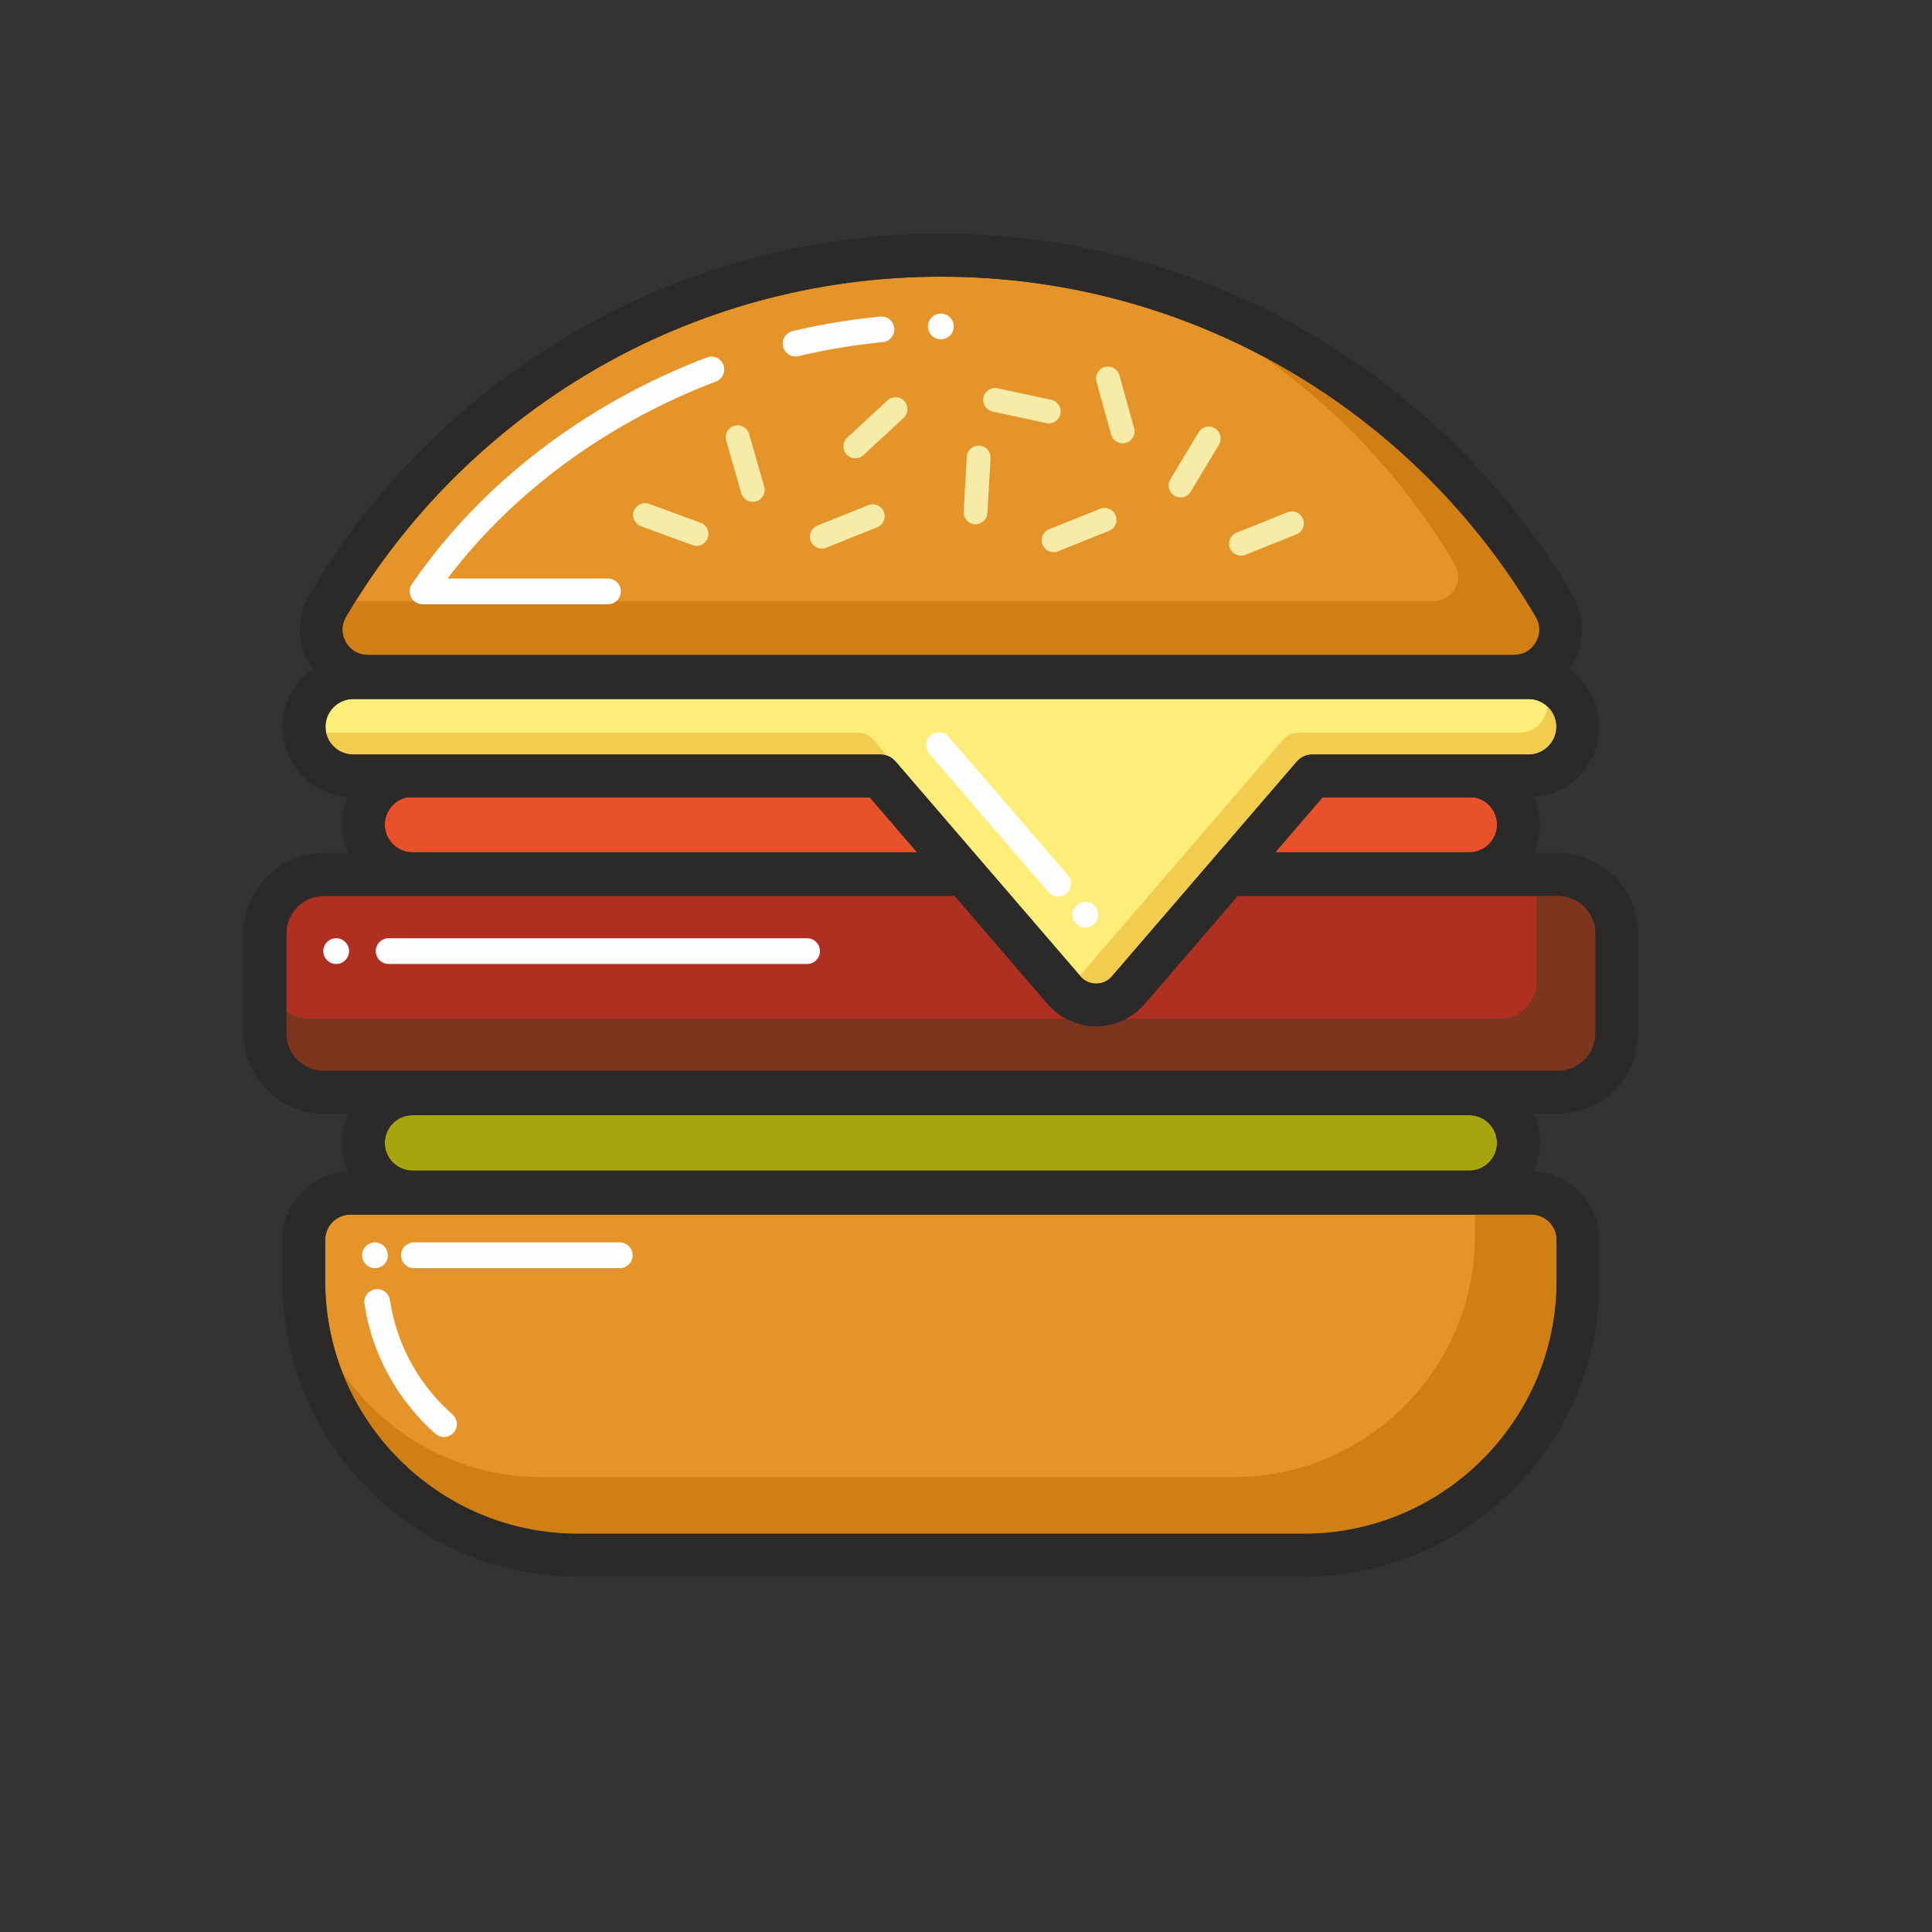 <?xml version="1.0" encoding="UTF-8" standalone="no" ?>
<!DOCTYPE svg PUBLIC "-//W3C//DTD SVG 1.1//EN" "http://www.w3.org/Graphics/SVG/1.1/DTD/svg11.dtd">
<svg xmlns="http://www.w3.org/2000/svg" xmlns:xlink="http://www.w3.org/1999/xlink" version="1.1" width="1080" height="1080" viewBox="0 0 1080 1080" xml:space="preserve">
<rect x="0" y="0" width="1080" height="1080" fill="#333333" stroke="none"/>
<desc>Created with Fabric.js 5.2.4</desc>
<defs>
</defs>
<g transform="matrix(1 0 0 1 540 540)" id="72c023aa-5439-4fd9-8b83-d4c6b9fb5ca8"  >
<rect style="stroke: none; stroke-width: 1; stroke-dasharray: none; stroke-linecap: butt; stroke-dashoffset: 0; stroke-linejoin: miter; stroke-miterlimit: 4; fill: rgb(255,255,255); fill-rule: nonzero; opacity: 1; visibility: hidden;" vector-effect="non-scaling-stroke"  x="-540" y="-540" rx="0" ry="0" width="1080" height="1080" />
</g>
<g transform="matrix(1 0 0 1 540 540)" id="cef57550-0d10-47a6-8589-08d5b6554303"  >
</g>
<g transform="matrix(1 0 0 1 525.96 260.37)"  >
<path style="stroke: none; stroke-width: 1; stroke-dasharray: none; stroke-linecap: butt; stroke-dashoffset: 0; stroke-linejoin: miter; stroke-miterlimit: 4; fill: rgb(229,148,42); fill-rule: evenodd; opacity: 1;" vector-effect="non-scaling-stroke"  transform=" translate(-787.53, -271.05)" d="M 787.527 165.333 C 929.171 165.333 1052.968 241.688 1120.039 355.472 C 1122.686 359.959 1122.717 365.127 1120.135 369.651 C 1117.548 374.179 1113.075 376.775 1107.866 376.775 L 467.189 376.775 C 461.977 376.775 457.507 374.179 454.919 369.651 C 452.337 365.127 452.371 359.959 455.016 355.472 C 522.087 241.689 645.884 165.333 787.527 165.333 z" stroke-linecap="round" />
</g>
<g transform="matrix(1 0 0 1 525.96 282.35)"  >
<path style="stroke: none; stroke-width: 1; stroke-dasharray: none; stroke-linecap: butt; stroke-dashoffset: 0; stroke-linejoin: miter; stroke-miterlimit: 4; fill: rgb(208,127,21); fill-rule: evenodd; opacity: 1;" vector-effect="non-scaling-stroke"  transform=" translate(-787.53, -293.04)" d="M 966.504 209.296 C 1030.295 242.775 1083.556 293.583 1120.037 355.472 C 1122.687 359.959 1122.713 365.126 1120.136 369.651 C 1117.552 374.179 1113.076 376.775 1107.864 376.775 L 467.186 376.775 C 461.976 376.775 457.503 374.179 454.922 369.651 C 452.338 365.125 452.374 359.959 455.02 355.472 C 456.75 352.537 458.529 349.636 460.333 346.749 L 1063.008 346.749 C 1068.045 346.749 1072.371 344.243 1074.867 339.867 C 1077.357 335.495 1077.331 330.501 1074.771 326.168 C 1047.474 279.856 1010.45 239.962 966.504 209.296 z" stroke-linecap="round" />
</g>
<g transform="matrix(1 0 0 1 525.96 768.16)"  >
<path style="stroke: none; stroke-width: 1; stroke-dasharray: none; stroke-linecap: butt; stroke-dashoffset: 0; stroke-linejoin: miter; stroke-miterlimit: 4; fill: rgb(229,148,42); fill-rule: evenodd; opacity: 1;" vector-effect="non-scaling-stroke"  transform=" translate(-787.53, -778.84)" d="M 584.615 868.034 L 990.445 868.034 C 1068.249 868.034 1131.708 804.574 1131.708 726.771 L 1131.708 703.771 C 1131.708 695.989 1125.362 689.644 1117.582 689.644 L 457.475 689.644 C 449.698 689.644 443.349 695.991 443.349 703.771 L 443.349 726.771 C 443.349 804.572 506.809 868.034 584.615 868.034 z" stroke-linecap="round" />
</g>
<g transform="matrix(1 0 0 1 530.64 768.16)"  >
<path style="stroke: none; stroke-width: 1; stroke-dasharray: none; stroke-linecap: butt; stroke-dashoffset: 0; stroke-linejoin: miter; stroke-miterlimit: 4; fill: rgb(208,127,21); fill-rule: evenodd; opacity: 1;" vector-effect="non-scaling-stroke"  transform=" translate(-792.21, -778.84)" d="M 584.613 868.036 L 990.448 868.036 C 1068.253 868.036 1131.71 804.574 1131.71 726.765 L 1131.71 703.768 C 1131.71 695.988 1125.364 689.644 1117.584 689.644 L 1086.051 689.644 L 1086.051 701.606 C 1086.051 775.835 1025.514 836.374 951.292 836.374 L 564.133 836.374 C 517.909 836.374 476.999 812.889 452.708 777.248 C 473.097 830.25 524.582 868.036 584.613 868.036 z" stroke-linecap="round" />
</g>
<g transform="matrix(1 0 0 1 525.96 549.69)"  >
<path style="stroke: none; stroke-width: 1; stroke-dasharray: none; stroke-linecap: butt; stroke-dashoffset: 0; stroke-linejoin: miter; stroke-miterlimit: 4; fill: rgb(175,47,33); fill-rule: evenodd; opacity: 1;" vector-effect="non-scaling-stroke"  transform=" translate(-787.53, -560.37)" d="M 442.567 609.219 L 1132.494 609.219 C 1143.991 609.219 1153.4 599.815 1153.4 588.314 L 1153.4 532.422 C 1153.4 520.925 1143.983 511.52 1132.494 511.52 L 953.441 511.52 L 901.303 572.083 L 901.248 572.037 L 901.21 572.083 C 897.833 575.999 893.769 579.054 889.116 581.187 C 884.398 583.349 879.441 584.457 874.33 584.457 C 869.224 584.457 864.262 583.349 859.541 581.187 C 855.815 579.476 852.44 577.16 849.492 574.269 C 848.745 573.597 848.03 572.865 847.356 572.082 L 795.218 511.519 L 442.568 511.519 C 431.076 511.519 421.662 520.932 421.662 532.421 L 421.662 588.313 C 421.661 599.808 431.07 609.219 442.567 609.219 z" stroke-linecap="round" />
</g>
<g transform="matrix(1 0 0 1 525.97 549.69)"  >
<path style="stroke: none; stroke-width: 1; stroke-dasharray: none; stroke-linecap: butt; stroke-dashoffset: 0; stroke-linejoin: miter; stroke-miterlimit: 4; fill: rgb(125,54,29); fill-rule: evenodd; opacity: 1;" vector-effect="non-scaling-stroke"  transform=" translate(-787.53, -560.37)" d="M 442.567 609.219 L 1132.491 609.219 C 1143.99 609.219 1153.401 599.815 1153.401 588.314 L 1153.401 532.42 C 1153.401 520.924 1143.985 511.52 1132.491 511.52 L 1120.51 511.52 L 1120.51 559.857 C 1120.51 570.969 1111.418 580.057 1100.305 580.057 L 891.369 580.057 C 890.634 580.457 889.883 580.834 889.116 581.187 C 884.398 583.349 879.441 584.457 874.33 584.457 C 869.224 584.457 864.262 583.349 859.541 581.187 C 858.776 580.837 858.027 580.46 857.293 580.057 L 433.695 580.057 C 429.193 580.057 425.027 578.565 421.661 576.05 L 421.661 588.314 C 421.661 599.805 431.068 609.219 442.567 609.219 z" stroke-linecap="round" />
</g>
<g transform="matrix(1 0 0 1 525.97 461.1)"  >
<path style="stroke: none; stroke-width: 1; stroke-dasharray: none; stroke-linecap: butt; stroke-dashoffset: 0; stroke-linejoin: miter; stroke-miterlimit: 4; fill: rgb(231,82,42); fill-rule: evenodd; opacity: 1;" vector-effect="non-scaling-stroke"  transform=" translate(-787.53, -471.78)" d="M 1082.901 487.13 C 1091.43 487.13 1098.405 480.155 1098.405 471.628 L 1098.405 471.628 C 1098.405 464.14 1093.02 457.845 1085.93 456.427 L 1000.869 456.427 L 974.438 487.13 L 1082.901 487.13 L 1082.901 487.13 z M 489.131 456.427 C 482.042 457.845 476.657 464.14 476.657 471.628 L 476.657 471.628 C 476.657 480.154 483.633 487.13 492.159 487.13 L 774.221 487.13 L 747.79 456.427 L 489.131 456.427 z" stroke-linecap="round" />
</g>
<g transform="matrix(1 0 0 1 525.97 470.26)"  >
<path style="stroke: none; stroke-width: 1; stroke-dasharray: none; stroke-linecap: butt; stroke-dashoffset: 0; stroke-linejoin: miter; stroke-miterlimit: 4; fill: rgb(252,238,121); fill-rule: evenodd; opacity: 1;" vector-effect="non-scaling-stroke"  transform=" translate(-787.53, -480.94)" d="M 883.118 556.431 L 986.397 436.464 C 988.678 433.812 991.688 432.432 995.186 432.432 L 1116.065 432.432 C 1124.593 432.432 1131.569 425.457 1131.569 416.931 L 1131.569 416.931 C 1131.569 408.402 1124.593 401.427 1116.065 401.427 C 897.04 401.427 678.019 401.427 458.994 401.427 C 450.468 401.427 443.493 408.402 443.493 416.931 L 443.493 416.931 C 443.493 425.456 450.468 432.432 458.994 432.432 L 753.471 432.432 C 756.972 432.432 759.977 433.812 762.261 436.464 L 865.538 556.431 C 867.819 559.082 870.829 560.462 874.327 560.462 C 877.825 560.462 880.834 559.082 883.118 556.431 z" stroke-linecap="round" />
</g>
<g transform="matrix(1 0 0 1 526.15 472.37)"  >
<path style="stroke: none; stroke-width: 1; stroke-dasharray: none; stroke-linecap: butt; stroke-dashoffset: 0; stroke-linejoin: miter; stroke-miterlimit: 4; fill: rgb(242,204,79); fill-rule: evenodd; opacity: 1;" vector-effect="non-scaling-stroke"  transform=" translate(-787.72, -483.05)" d="M 883.114 556.435 L 986.28 436.607 C 988.641 433.864 991.753 432.436 995.372 432.436 L 1116.064 432.436 C 1124.593 432.436 1131.571 425.456 1131.571 416.928 L 1131.571 416.928 C 1131.571 412.486 1129.673 408.464 1126.654 405.633 C 1126.051 413.792 1119.183 420.283 1110.879 420.283 L 987.456 420.283 C 983.957 420.283 980.951 421.665 978.666 424.314 L 865.227 556.075 L 865.537 556.433 C 867.819 559.084 870.828 560.464 874.326 560.464 C 877.825 560.464 880.832 559.084 883.114 556.435 L 883.114 556.435 z M 443.86 420.283 C 445.403 427.215 451.621 432.437 458.997 432.437 L 756.868 432.437 L 749.876 424.315 C 747.594 421.665 744.585 420.284 741.087 420.284 L 443.86 420.284 z" stroke-linecap="round" />
</g>
<g transform="matrix(1 0 0 1 525.97 638.89)"  >
<path style="stroke: none; stroke-width: 1; stroke-dasharray: none; stroke-linecap: butt; stroke-dashoffset: 0; stroke-linejoin: miter; stroke-miterlimit: 4; fill: rgb(166,164,15); fill-rule: evenodd; opacity: 1;" vector-effect="non-scaling-stroke"  transform=" translate(-787.53, -649.58)" d="M 1082.901 665.077 C 1091.43 665.077 1098.405 658.102 1098.405 649.576 L 1098.405 649.576 C 1098.405 641.048 1091.43 634.073 1082.901 634.073 C 863.876 634.073 711.184 634.073 492.159 634.073 C 483.634 634.073 476.657 641.048 476.657 649.576 L 476.657 649.576 C 476.657 658.102 483.633 665.077 492.159 665.077 C 820.439 665.077 815.285 665.077 1082.901 665.077 z" stroke-linecap="round" />
</g>
<g transform="matrix(1 0 0 1 541.38 257.77)"  >
<path style="stroke: none; stroke-width: 1; stroke-dasharray: none; stroke-linecap: butt; stroke-dashoffset: 0; stroke-linejoin: miter; stroke-miterlimit: 4; fill: rgb(247,236,167); fill-rule: evenodd; opacity: 1;" vector-effect="non-scaling-stroke"  transform=" translate(-802.94, -268.45)" d="M 890.908 258.247 L 890.905 258.247 C 887.38 259.229 883.697 257.148 882.717 253.623 L 874.501 224.036 C 873.522 220.511 875.605 216.83 879.13 215.851 L 879.133 215.851 C 882.66 214.872 886.339 216.952 887.318 220.477 L 895.534 250.061 C 896.513 253.59 894.433 257.269 890.908 258.247 L 890.908 258.247 z M 615.872 296.308 L 615.872 296.308 C 617.132 292.876 620.974 291.096 624.407 292.353 L 653.231 302.929 C 656.664 304.189 658.44 308.028 657.183 311.462 L 657.183 311.462 C 655.923 314.895 652.084 316.676 648.648 315.416 L 619.826 304.844 C 616.393 303.581 614.615 299.741 615.872 296.308 L 615.872 296.308 z M 949.093 317.12 L 949.093 317.117 C 947.733 313.722 949.393 309.832 952.791 308.471 L 981.293 297.051 C 984.688 295.693 988.576 297.356 989.939 300.754 L 989.939 300.757 C 991.3 304.152 989.634 308.04 986.239 309.401 L 957.737 320.821 C 954.34 322.18 950.453 320.517 949.093 317.12 L 949.093 317.12 z M 844.354 315.171 L 844.351 315.168 C 842.991 311.773 844.653 307.883 848.049 306.522 L 876.554 295.105 C 879.947 293.744 883.837 295.407 885.197 298.805 L 885.197 298.807 C 886.56 302.202 884.895 306.09 881.499 307.451 L 852.997 318.871 C 849.599 320.231 845.714 318.569 844.354 315.171 L 844.354 315.171 z M 714.779 313.148 L 714.776 313.145 C 713.416 309.75 715.078 305.86 718.474 304.499 L 746.976 293.079 C 750.371 291.721 754.261 293.384 755.622 296.782 L 755.622 296.785 C 756.985 300.18 755.32 304.068 751.924 305.428 L 723.422 316.848 C 720.024 318.209 716.139 316.546 714.779 313.148 L 714.779 313.148 z M 672.057 248.683 L 672.059 248.68 C 675.577 247.672 679.277 249.719 680.286 253.237 L 688.759 282.749 C 689.769 286.267 687.717 289.965 684.2 290.975 L 684.197 290.975 C 680.681 291.986 676.984 289.936 675.974 286.418 L 667.501 256.906 C 666.492 253.388 668.539 249.691 672.057 248.683 L 672.057 248.683 z M 940.687 250.075 L 940.69 250.075 C 943.826 251.959 944.853 256.062 942.972 259.198 L 927.171 285.527 C 925.287 288.663 921.184 289.688 918.047 287.804 L 918.045 287.804 C 914.906 285.92 913.882 281.819 915.765 278.68 L 931.566 252.355 C 933.447 249.216 937.549 248.191 940.687 250.075 L 940.687 250.075 z M 809.007 259.81 L 809.01 259.81 C 812.664 260.018 815.479 263.174 815.273 266.826 L 813.523 297.481 C 813.315 301.135 810.159 303.95 806.504 303.741 L 806.501 303.741 C 802.849 303.533 800.034 300.377 800.243 296.725 L 801.99 266.07 C 802.199 262.416 805.355 259.603 809.007 259.81 L 809.007 259.81 z M 767.078 234.839 L 767.078 234.839 C 769.566 237.524 769.405 241.75 766.72 244.236 L 744.191 265.1 C 741.508 267.586 737.283 267.423 734.794 264.738 L 734.794 264.736 C 732.309 262.051 732.469 257.828 735.155 255.342 L 757.682 234.477 C 760.366 231.992 764.592 232.154 767.078 234.839 L 767.078 234.839 z M 854.34 242.08 L 854.34 242.082 C 853.571 245.66 850.021 247.957 846.444 247.189 L 816.422 240.736 C 812.847 239.968 810.553 236.414 811.321 232.837 L 811.321 232.834 C 812.091 229.256 815.643 226.962 819.218 227.729 L 849.237 234.182 C 852.815 234.953 855.109 238.501 854.34 242.08 z" stroke-linecap="round" />
</g>
<g transform="matrix(1 0 0 1 397.31 489.29)"  >
<path style="stroke: none; stroke-width: 1; stroke-dasharray: none; stroke-linecap: butt; stroke-dashoffset: 0; stroke-linejoin: miter; stroke-miterlimit: 4; fill: rgb(254,254,254); fill-rule: evenodd; opacity: 1;" vector-effect="non-scaling-stroke"  transform=" translate(-658.88, -499.97)" d="M 608.018 705.203 C 611.992 705.203 615.217 708.428 615.217 712.402 C 615.217 716.376 611.993 719.601 608.018 719.601 L 492.958 719.601 C 488.984 719.601 485.759 716.376 485.759 712.402 C 485.759 708.428 488.984 705.203 492.958 705.203 L 608.018 705.203 L 608.018 705.203 z M 787.527 185.972 C 791.5 185.972 794.725 189.195 794.725 193.168 C 794.725 197.144 791.5 200.367 787.527 200.367 C 783.553 200.367 780.328 197.144 780.328 193.168 C 780.328 189.195 783.553 185.972 787.527 185.972 L 787.527 185.972 z M 753.638 187.642 C 757.583 187.27 761.084 190.166 761.456 194.111 C 761.828 198.056 758.932 201.557 754.987 201.929 C 747.169 202.685 739.304 203.724 731.426 205.031 C 723.68 206.318 715.833 207.902 707.929 209.761 C 704.063 210.661 700.195 208.256 699.295 204.391 C 698.395 200.525 700.799 196.657 704.665 195.757 C 712.65 193.878 720.817 192.239 729.121 190.859 C 737.215 189.516 745.4 188.439 753.638 187.642 L 753.638 187.642 z M 656.685 210.493 C 660.394 209.082 664.553 210.947 665.964 214.656 C 667.375 218.366 665.511 222.524 661.801 223.935 C 629.525 236.235 598.954 253.121 571.718 274.043 C 549.164 291.368 528.881 311.481 511.798 334.069 L 601.423 334.069 C 605.397 334.069 608.622 337.293 608.622 341.267 C 608.622 345.241 605.397 348.466 601.423 348.466 L 497.764 348.466 C 496.365 348.454 494.954 348.049 493.713 347.202 C 490.438 344.965 489.593 340.492 491.829 337.217 C 511.33 308.736 535.564 283.703 563 262.626 C 591.365 240.836 623.16 223.269 656.685 210.493 L 656.685 210.493 z M 781.022 431.949 C 778.43 428.937 778.769 424.39 781.78 421.798 C 784.791 419.207 789.338 419.545 791.929 422.556 L 858.609 500.012 C 861.201 503.024 860.862 507.571 857.851 510.163 C 854.839 512.754 850.292 512.416 847.7 509.405 L 781.022 431.949 L 781.022 431.949 z M 868.26 514.793 C 872.236 514.793 875.459 518.016 875.459 521.989 C 875.459 525.965 872.236 529.188 868.26 529.188 C 864.286 529.188 861.061 525.965 861.061 521.989 C 861.061 518.015 864.287 514.793 868.26 514.793 L 868.26 514.793 z M 449.494 535.162 C 453.47 535.162 456.693 538.385 456.693 542.358 C 456.693 546.334 453.47 549.557 449.494 549.557 C 445.52 549.557 442.295 546.334 442.295 542.358 C 442.295 538.385 445.521 535.162 449.494 535.162 L 449.494 535.162 z M 712.72 535.161 C 716.694 535.161 719.918 538.385 719.918 542.359 C 719.918 546.333 716.694 549.558 712.72 549.558 L 478.822 549.558 C 474.848 549.558 471.623 546.334 471.623 542.359 C 471.623 538.385 474.848 535.161 478.822 535.161 L 712.72 535.161 L 712.72 535.161 z M 471.186 705.2 C 475.16 705.2 478.383 708.428 478.383 712.401 C 478.383 716.375 475.16 719.602 471.186 719.602 C 467.208 719.602 463.985 716.374 463.985 712.401 C 463.986 708.428 467.208 705.2 471.186 705.2 L 471.186 705.2 z M 465.32 739.541 C 464.746 735.612 467.465 731.958 471.393 731.385 C 475.322 730.811 478.976 733.53 479.549 737.458 C 481.418 749.95 485.474 761.735 491.302 772.394 C 497.279 783.331 505.167 793.141 514.509 801.374 C 517.49 803.996 517.78 808.544 515.157 811.524 C 512.534 814.505 507.988 814.795 505.007 812.172 C 494.468 802.883 485.529 791.742 478.705 779.257 C 472.057 767.1 467.441 753.706 465.32 739.541 z" stroke-linecap="round" />
</g>
<g transform="matrix(1 0 0 1 525.97 506)"  >
<path style="stroke: none; stroke-width: 1; stroke-dasharray: none; stroke-linecap: butt; stroke-dashoffset: 0; stroke-linejoin: miter; stroke-miterlimit: 4; fill: rgb(43,42,41); fill-rule: evenodd; opacity: 1;" vector-effect="non-scaling-stroke"  transform=" translate(-787.53, -516.68)" d="M 883.118 556.431 L 986.397 436.464 C 988.678 433.812 991.688 432.432 995.186 432.432 L 1116.065 432.432 C 1124.593 432.432 1131.569 425.457 1131.569 416.931 C 1131.569 408.402 1124.593 401.427 1116.065 401.427 L 458.995 401.427 C 450.469 401.427 443.494 408.402 443.494 416.931 C 443.494 425.456 450.469 432.432 458.995 432.432 L 753.472 432.432 C 756.973 432.432 759.978 433.812 762.262 436.464 L 865.539 556.431 C 867.82 559.082 870.83 560.462 874.328 560.462 C 877.825 560.462 880.834 559.082 883.118 556.431 L 883.118 556.431 z M 584.615 868.034 L 990.445 868.034 C 1068.249 868.034 1131.708 804.574 1131.708 726.771 L 1131.708 703.771 C 1131.708 695.989 1125.362 689.644 1117.582 689.644 L 457.475 689.644 C 449.698 689.644 443.349 695.991 443.349 703.771 L 443.349 726.771 C 443.349 804.572 506.809 868.034 584.615 868.034 L 584.615 868.034 z M 990.445 892.03 L 584.615 892.03 C 539.09 892.03 497.769 873.472 467.839 843.544 C 437.911 813.614 419.353 772.296 419.353 726.77 L 419.353 703.77 C 419.353 694.404 422.818 685.768 428.544 679.074 C 429.151 678.294 429.813 677.543 430.531 676.825 C 437.127 670.229 446.133 666.032 456.099 665.675 C 453.891 660.756 452.663 655.304 452.663 649.576 C 452.663 643.745 453.937 638.205 456.217 633.216 L 442.569 633.216 C 430.338 633.216 419.163 628.196 410.992 620.097 L 410.841 619.948 C 402.706 611.772 397.667 600.574 397.667 588.314 L 397.667 532.422 C 397.667 520.054 402.718 508.82 410.841 500.697 L 410.889 500.745 L 410.934 500.697 C 419.064 492.575 430.265 487.523 442.569 487.523 L 456.011 487.523 C 453.861 482.656 452.664 477.277 452.664 471.628 C 452.664 466.208 453.785 461.025 455.81 456.297 C 447.256 455.596 439.423 452.109 433.227 446.744 C 432.484 446.161 431.768 445.525 431.084 444.841 C 423.938 437.695 419.499 427.814 419.499 416.929 C 419.499 406.042 423.938 396.16 431.084 389.014 L 431.132 389.062 C 432.703 387.493 434.402 386.053 436.214 384.762 C 435.466 383.706 434.767 382.608 434.112 381.461 C 430.731 375.534 429.061 369.043 429.107 362.451 C 429.153 355.794 430.921 349.277 434.396 343.379 C 470.697 281.798 522.535 230.57 584.454 195.161 C 644.348 160.914 713.672 141.336 787.53 141.336 C 861.386 141.336 930.712 160.914 990.606 195.161 C 1052.525 230.569 1104.363 281.798 1140.664 343.379 C 1144.139 349.278 1145.907 355.787 1145.953 362.451 C 1145.999 369.042 1144.329 375.533 1140.948 381.461 L 1140.907 381.53 L 1140.948 381.554 C 1140.319 382.654 1139.643 383.714 1138.922 384.731 C 1140.729 386.015 1142.421 387.453 1143.983 389.014 C 1151.129 396.16 1155.568 406.042 1155.568 416.929 C 1155.568 426.716 1151.911 435.741 1145.886 442.698 C 1145.303 443.442 1144.667 444.157 1143.984 444.841 C 1137.543 451.281 1128.88 455.524 1119.26 456.3 C 1121.283 461.027 1122.404 466.21 1122.404 471.628 C 1122.404 477.263 1121.192 482.642 1119.015 487.523 L 1132.496 487.523 C 1143.844 487.523 1154.291 491.845 1162.268 498.943 C 1162.944 499.486 1163.597 500.071 1164.223 500.697 C 1172.345 508.82 1177.397 520.05 1177.397 532.422 L 1177.397 588.314 C 1177.397 600.686 1172.351 611.918 1164.226 620.043 C 1156.1 628.168 1144.869 633.215 1132.496 633.215 L 1118.849 633.215 C 1121.129 638.204 1122.404 643.744 1122.404 649.575 C 1122.404 655.286 1121.158 660.738 1118.924 665.672 C 1128.765 666.02 1137.723 670.191 1144.36 676.751 L 1144.53 676.919 C 1151.433 683.864 1155.707 693.366 1155.707 703.771 L 1155.707 726.771 C 1155.707 772.296 1137.15 813.614 1107.221 843.545 C 1077.294 873.469 1035.97 892.03 990.445 892.03 L 990.445 892.03 z M 1082.901 665.077 C 1091.43 665.077 1098.405 658.102 1098.405 649.576 C 1098.405 641.048 1091.43 634.073 1082.901 634.073 L 492.159 634.073 C 483.634 634.073 476.657 641.048 476.657 649.576 C 476.657 658.102 483.633 665.077 492.159 665.077 L 1082.901 665.077 L 1082.901 665.077 z M 442.567 609.219 C 431.07 609.219 421.661 599.808 421.661 588.314 L 421.661 532.422 C 421.661 520.933 431.074 511.52 442.567 511.52 L 795.217 511.52 L 847.355 572.083 C 848.029 572.865 848.744 573.597 849.491 574.27 C 852.439 577.161 855.814 579.477 859.54 581.188 C 864.26 583.35 869.223 584.458 874.329 584.458 C 879.44 584.458 884.398 583.35 889.115 581.188 C 893.768 579.055 897.832 576 901.209 572.084 L 901.247 572.038 L 901.302 572.084 L 953.44 511.521 L 1132.493 511.521 C 1143.982 511.521 1153.399 520.927 1153.399 532.423 L 1153.399 588.315 C 1153.399 599.816 1143.99 609.22 1132.493 609.22 L 442.567 609.22 L 442.567 609.219 z M 974.438 487.13 L 1000.869 456.427 L 1085.93 456.427 C 1093.02 457.845 1098.405 464.14 1098.405 471.628 C 1098.405 480.154 1091.43 487.13 1082.901 487.13 L 974.438 487.13 L 974.438 487.13 z M 489.131 456.427 L 747.79 456.427 L 774.221 487.13 L 492.159 487.13 C 483.634 487.13 476.657 480.155 476.657 471.628 C 476.657 464.14 482.042 457.845 489.131 456.427 L 489.131 456.427 z M 787.527 165.333 C 645.884 165.333 522.086 241.688 455.016 355.472 C 452.371 359.959 452.338 365.127 454.919 369.651 C 457.506 374.179 461.976 376.775 467.189 376.775 L 1107.867 376.775 C 1113.076 376.775 1117.549 374.179 1120.136 369.651 C 1122.718 365.127 1122.687 359.959 1120.04 355.472 C 1052.969 241.689 929.172 165.333 787.527 165.333 z" stroke-linecap="round" />
</g>
</svg>